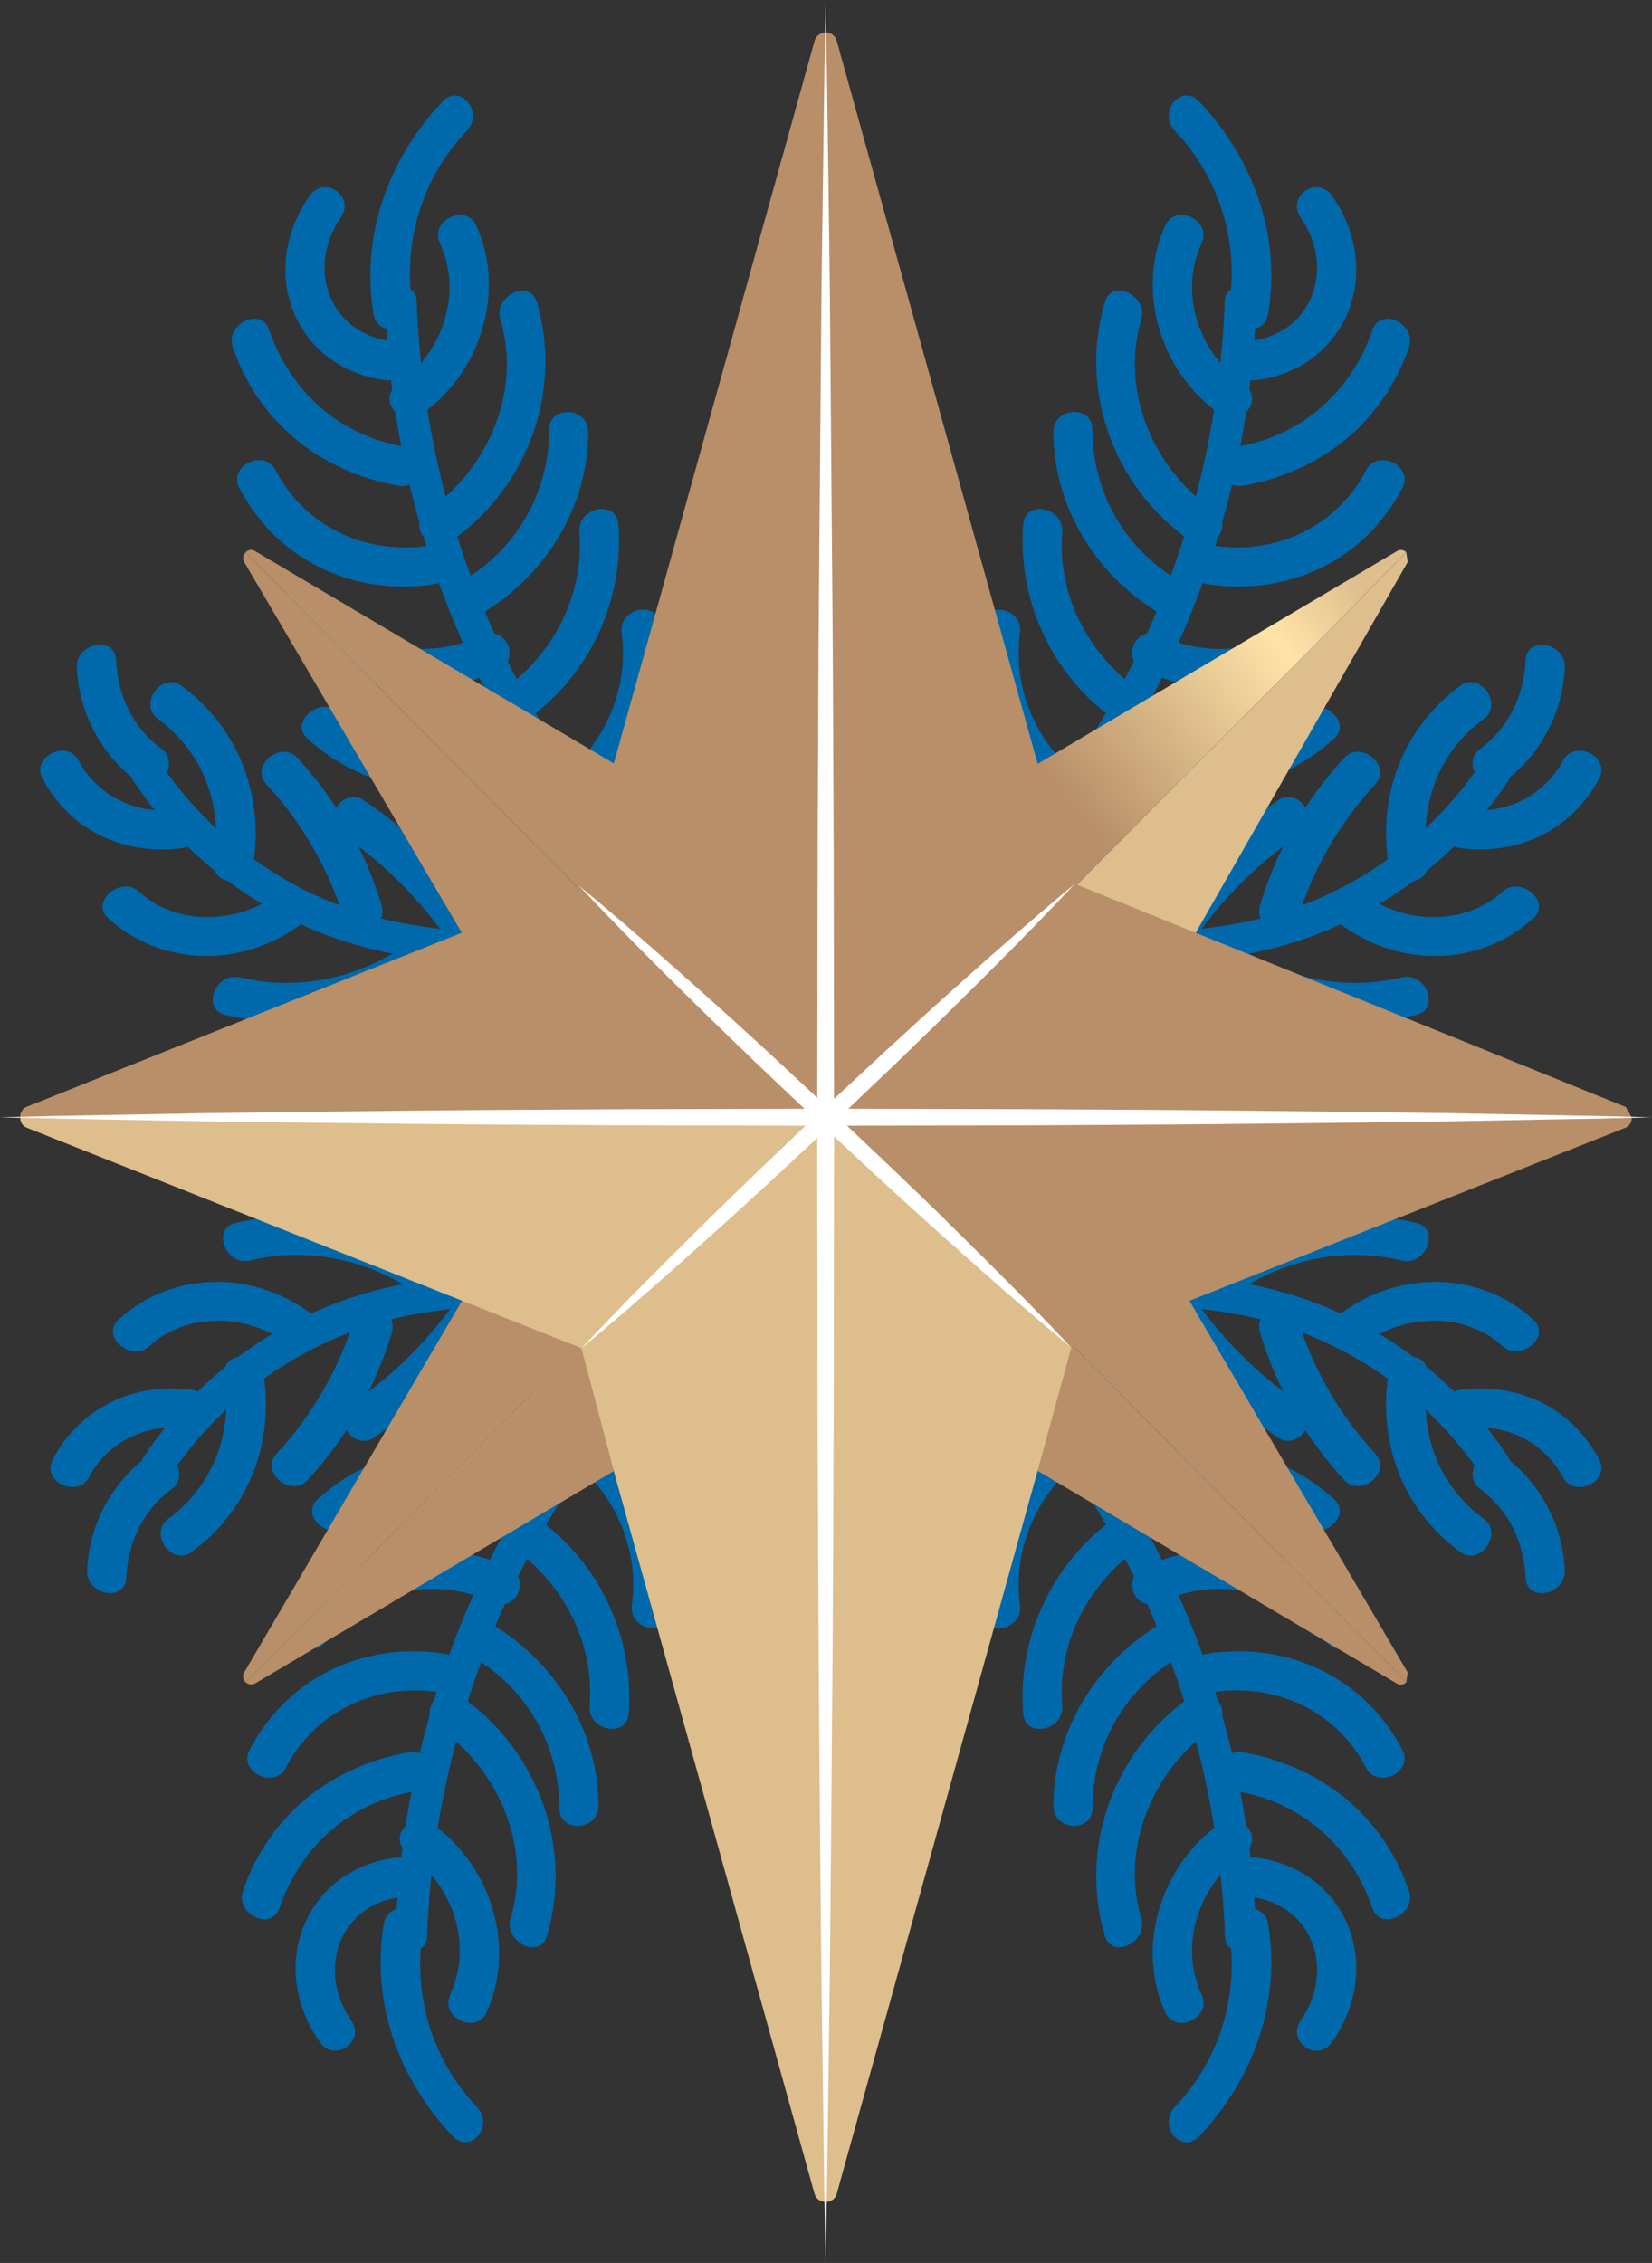 <svg width="46" height="63" viewBox="0 0 46 63" fill="none" xmlns="http://www.w3.org/2000/svg">
<rect x="0" y="0" width="46" height="63" fill="#333333" stroke="none"/>
<g clip-path="url(#clip0)">
<path d="M34.979 8.535C34.757 14.615 32.363 20.403 28.296 24.689C27.858 25.15 27.402 25.583 26.93 25.996C29.338 26.046 31.793 26.131 34.126 25.767C35.574 25.545 36.96 25.02 38.196 24.227C39.431 23.433 40.489 22.388 41.301 21.159C41.605 20.704 42.294 21.293 41.993 21.745C40.379 24.174 37.892 25.877 35.057 26.492C32.126 27.123 28.931 26.89 25.892 26.854C24.337 28.069 22.651 29.107 20.93 30.131C18.568 31.539 16.16 33.023 14.505 35.197C14.158 34.934 13.777 34.719 13.374 34.557C13.496 34.268 13.622 33.981 13.753 33.697C14.232 33.464 14.685 33.179 15.103 32.848C15.017 33.039 14.927 33.23 14.842 33.421C16.667 31.545 18.957 30.209 21.191 28.866C22.277 28.213 23.511 27.607 24.434 26.742C25.182 26.04 26.125 25.563 26.871 24.844C31.286 20.592 33.876 14.666 34.105 8.363C34.132 7.797 35.002 7.978 34.979 8.535Z" fill="#0069AC"/>
<path d="M33.394 2.831C34.941 4.469 35.668 6.613 35.309 8.75C35.194 9.438 34.106 9.218 34.221 8.53C34.365 7.654 34.304 6.756 34.043 5.909C33.782 5.061 33.327 4.286 32.716 3.648C32.221 3.125 32.894 2.299 33.394 2.831Z" fill="#0069AC"/>
<path d="M37.101 5.463C38.586 7.626 37.455 10.267 34.977 10.585C34.282 10.674 34.154 9.578 34.845 9.49C36.521 9.275 37.203 7.489 36.219 6.056C35.809 5.458 36.684 4.861 37.101 5.463Z" fill="#0069AC"/>
<path d="M33.462 6.765C32.83 8.134 33.342 9.787 34.635 10.706C35.228 11.127 34.547 11.941 33.958 11.523C32.27 10.322 31.634 8.043 32.45 6.275C32.741 5.651 33.754 6.139 33.462 6.765Z" fill="#0069AC"/>
<path d="M34.475 12.431C36.283 12.114 37.631 10.887 38.219 9.181C38.445 8.526 39.456 9.02 39.232 9.669C38.511 11.759 36.787 13.142 34.606 13.524C33.92 13.642 33.795 12.545 34.475 12.431Z" fill="#0069AC"/>
<path d="M31.78 8.894C31.194 10.854 32.076 13.012 33.806 14.231C34.402 14.65 33.72 15.464 33.13 15.048C30.955 13.519 30.05 10.8 30.767 8.405C30.965 7.74 31.976 8.237 31.78 8.894Z" fill="#0069AC"/>
<path d="M33.775 15.191C35.555 15.461 37.243 14.634 38.039 13.088C38.354 12.482 39.366 12.967 39.053 13.578C38.026 15.561 35.915 16.611 33.624 16.265C32.921 16.159 33.073 15.085 33.775 15.191Z" fill="#0069AC"/>
<path d="M30.422 11.966C30.419 12.825 30.644 13.668 31.073 14.41C31.502 15.152 32.12 15.764 32.862 16.184C33.489 16.544 33.069 17.527 32.439 17.167C30.557 16.093 29.336 14.148 29.333 12.027C29.332 11.329 30.421 11.262 30.422 11.966Z" fill="#0069AC"/>
<path d="M32.275 17.688C33.975 18.473 35.89 18.001 36.939 16.589C37.347 16.04 38.21 16.774 37.803 17.322C36.476 19.113 33.987 19.656 31.852 18.671C31.194 18.37 31.62 17.389 32.275 17.688Z" fill="#0069AC"/>
<path d="M29.578 14.82C29.447 16.504 30.226 18.099 31.615 19.149C32.196 19.589 31.52 20.404 30.938 19.967C30.113 19.354 29.456 18.54 29.028 17.602C28.6 16.663 28.415 15.631 28.49 14.601C28.547 13.895 29.634 14.12 29.578 14.82Z" fill="#0069AC"/>
<path d="M31.125 20.283C32.831 21.218 34.93 21.083 36.294 19.823C36.789 19.366 37.658 20.093 37.157 20.555C35.452 22.13 32.886 22.467 30.701 21.266C30.067 20.918 30.488 19.934 31.125 20.283Z" fill="#0069AC"/>
<path d="M28.402 17.613C28.201 19.131 28.822 20.633 30.054 21.644C30.617 22.107 29.941 22.923 29.377 22.462C27.84 21.2 27.065 19.282 27.315 17.395C27.406 16.7 28.494 16.923 28.402 17.613Z" fill="#0069AC"/>
<path d="M29.302 22.928C30.768 23.782 32.488 23.67 33.712 22.646C34.234 22.209 34.885 23.134 34.364 23.569C32.884 24.812 30.649 24.943 28.878 23.911C28.251 23.546 28.675 22.563 29.302 22.928Z" fill="#0069AC"/>
<path d="M27.672 21.088C27.314 22.16 27.483 23.377 28.115 24.381C28.499 24.993 27.621 25.591 27.233 24.974C26.38 23.614 26.176 22.047 26.659 20.599C26.878 19.943 27.889 20.437 27.672 21.088Z" fill="#0069AC"/>
<path d="M43.571 18.595C43.542 19.22 43.374 19.831 43.078 20.381C42.783 20.931 42.369 21.407 41.866 21.773C41.318 22.181 40.664 21.258 41.213 20.85C42.01 20.255 42.429 19.389 42.481 18.375C42.52 17.672 43.606 17.898 43.571 18.595Z" fill="#0069AC"/>
<path d="M40.831 22.541C41.951 22.679 43.01 22.141 43.519 21.178C43.839 20.574 44.852 21.059 44.532 21.667C43.786 23.078 42.321 23.819 40.682 23.616C39.975 23.528 40.13 22.454 40.831 22.541Z" fill="#0069AC"/>
<path d="M40.664 19.09C41.216 18.687 41.869 19.609 41.317 20.014C40.072 20.925 39.507 22.395 39.748 23.977C39.856 24.681 38.766 24.741 38.659 24.037C38.357 22.065 39.122 20.218 40.664 19.09Z" fill="#0069AC"/>
<path d="M37.916 24.847C39.084 25.756 40.805 25.776 41.838 24.825C42.333 24.369 43.203 25.096 42.702 25.558C41.23 26.912 38.938 26.986 37.24 25.664C36.667 25.216 37.348 24.4 37.916 24.847Z" fill="#0069AC"/>
<path d="M37.436 21.096C37.897 20.597 38.763 21.325 38.299 21.828C37.281 22.927 36.528 24.248 36.1 25.689C35.898 26.351 34.888 25.856 35.087 25.2C35.547 23.668 36.351 22.264 37.436 21.096Z" fill="#0069AC"/>
<path d="M34.119 26.105C35.561 27.211 37.35 27.618 39.036 27.209C39.706 27.048 40.117 28.09 39.44 28.254C37.367 28.757 35.219 28.285 33.442 26.922C32.864 26.482 33.542 25.663 34.119 26.105Z" fill="#0069AC"/>
<path d="M35.581 22.281C36.15 21.898 36.802 22.82 36.234 23.204C34.883 24.117 33.741 25.312 32.888 26.709C32.528 27.29 31.668 26.552 32.023 25.977C32.934 24.503 34.147 23.243 35.581 22.281V22.281Z" fill="#0069AC"/>
<path d="M30.936 26.456C31.748 27.926 33.254 28.763 34.876 28.598C35.574 28.527 35.703 29.623 35.007 29.694C33.043 29.894 31.046 28.846 30.053 27.05C29.707 26.422 30.585 25.82 30.936 26.456Z" fill="#0069AC"/>
<path d="M32.989 23.162C33.645 22.944 34.05 23.988 33.393 24.207C32.02 24.652 30.794 25.466 29.845 26.561C29.397 27.075 28.532 26.345 28.981 25.829C30.053 24.591 31.439 23.67 32.989 23.162V23.162Z" fill="#0069AC"/>
<path d="M27.624 26.279C28.03 28.095 29.588 29.406 31.396 29.62C32.103 29.703 31.947 30.778 31.247 30.695C28.918 30.419 27.043 28.615 26.534 26.339C26.378 25.642 27.469 25.588 27.624 26.279Z" fill="#0069AC"/>
<path d="M26.289 22.057C25.699 23.337 25.592 24.79 25.986 26.144C26.182 26.828 25.164 27.172 24.966 26.481C24.485 24.796 24.575 23.101 25.276 21.569C25.562 20.943 26.576 21.432 26.289 22.057Z" fill="#0069AC"/>
<path d="M24.393 27.905C25.271 29.291 26.72 30.097 28.314 30.036C29.017 30.009 29.149 31.104 28.445 31.132C27.467 31.164 26.497 30.938 25.632 30.476C24.767 30.014 24.037 29.332 23.513 28.498C23.124 27.887 24.003 27.288 24.393 27.905Z" fill="#0069AC"/>
<path d="M23.418 24.036C23.931 23.587 24.581 24.514 24.071 24.959C23.019 25.879 22.476 27.217 22.544 28.657C22.576 29.36 21.486 29.422 21.454 28.718C21.368 26.847 22.059 25.224 23.418 24.036Z" fill="#0069AC"/>
<path d="M21.003 29.912C21.95 31.179 23.547 31.723 24.983 31.277C25.646 31.072 26.051 32.116 25.387 32.322C23.492 32.913 21.374 32.18 20.123 30.506C19.684 29.923 20.566 29.329 21.003 29.912Z" fill="#0069AC"/>
<path d="M21.322 27.99L19.024 31.101C18.617 31.651 17.755 30.918 18.159 30.369L20.459 27.257C20.866 26.707 21.728 27.438 21.322 27.99Z" fill="#0069AC"/>
<path d="M17.816 31.629C18.525 32.374 19.617 32.64 20.48 32.149C21.071 31.812 21.731 32.732 21.133 33.072C19.887 33.782 18.209 33.571 17.14 32.446C16.643 31.924 17.314 31.101 17.816 31.629Z" fill="#0069AC"/>
<path d="M18.194 29.889L16.634 32.982C16.325 33.593 15.307 33.106 15.621 32.492L17.18 29.403C17.489 28.788 18.503 29.276 18.194 29.889Z" fill="#0069AC"/>
<path d="M15.163 33.34C16.252 34.039 17.488 34.16 18.61 33.663C19.239 33.384 19.64 34.428 19.014 34.708C17.675 35.301 16.043 35.159 14.74 34.325C14.132 33.937 14.553 32.948 15.163 33.34Z" fill="#0069AC"/>
<path d="M34.979 53.767C34.757 47.687 32.363 41.9 28.296 37.614C27.858 37.152 27.402 36.719 26.93 36.306C29.338 36.256 31.793 36.171 34.126 36.535C35.574 36.757 36.96 37.282 38.196 38.076C39.431 38.869 40.489 39.915 41.301 41.145C41.605 41.599 42.294 41.01 41.993 40.559C40.379 38.128 37.892 36.426 35.057 35.81C32.126 35.179 28.931 35.412 25.892 35.449C24.337 34.234 22.651 33.196 20.93 32.171C18.568 30.763 16.16 29.28 14.505 27.105C14.158 27.369 13.777 27.584 13.374 27.745C13.496 28.034 13.622 28.321 13.753 28.606C14.232 28.839 14.685 29.124 15.103 29.454C15.017 29.263 14.927 29.072 14.842 28.881C16.667 30.757 18.957 32.094 21.191 33.437C22.281 34.093 23.518 34.702 24.441 35.562C25.188 36.264 26.132 36.741 26.878 37.459C31.293 41.711 33.882 47.639 34.112 53.94C34.132 54.505 35.002 54.325 34.979 53.767Z" fill="#0069AC"/>
<path d="M33.394 59.471C34.941 57.834 35.668 55.691 35.309 53.552C35.194 52.865 34.106 53.084 34.221 53.772C34.365 54.648 34.304 55.546 34.043 56.394C33.782 57.241 33.327 58.016 32.716 58.655C32.221 59.178 32.894 60.002 33.394 59.471Z" fill="#0069AC"/>
<path d="M37.101 56.84C38.586 54.679 37.455 52.035 34.979 51.716C34.284 51.627 34.156 52.724 34.847 52.813C36.523 53.027 37.205 54.812 36.221 56.245C35.809 56.844 36.684 57.441 37.101 56.84Z" fill="#0069AC"/>
<path d="M33.462 55.54C32.83 54.169 33.342 52.516 34.635 51.598C35.228 51.176 34.547 50.363 33.958 50.78C32.27 51.981 31.634 54.26 32.45 56.028C32.741 56.651 33.754 56.163 33.462 55.54Z" fill="#0069AC"/>
<path d="M34.475 49.876C36.283 50.194 37.631 51.42 38.219 53.126C38.445 53.781 39.456 53.287 39.232 52.638C38.511 50.548 36.787 49.165 34.606 48.783C33.92 48.657 33.795 49.758 34.475 49.876Z" fill="#0069AC"/>
<path d="M31.78 53.409C31.194 51.45 32.076 49.291 33.806 48.072C34.402 47.654 33.72 46.84 33.13 47.255C30.955 48.785 30.05 51.503 30.767 53.898C30.965 54.562 31.976 54.066 31.78 53.409Z" fill="#0069AC"/>
<path d="M33.775 47.111C35.555 46.841 37.243 47.668 38.039 49.214C38.354 49.822 39.366 49.335 39.053 48.724C38.026 46.741 35.915 45.691 33.624 46.038C32.921 46.143 33.073 47.217 33.775 47.111Z" fill="#0069AC"/>
<path d="M30.422 50.336C30.419 49.477 30.644 48.634 31.073 47.892C31.502 47.151 32.12 46.538 32.862 46.118C33.489 45.759 33.069 44.78 32.439 45.135C30.557 46.211 29.336 48.155 29.333 50.277C29.332 50.974 30.421 51.04 30.422 50.336Z" fill="#0069AC"/>
<path d="M32.275 44.611C33.975 43.827 35.89 44.299 36.939 45.711C37.347 46.259 38.21 45.525 37.803 44.977C36.476 43.186 33.987 42.643 31.852 43.629C31.194 43.933 31.62 44.914 32.275 44.611Z" fill="#0069AC"/>
<path d="M29.578 47.487C29.447 45.804 30.226 44.208 31.615 43.157C32.196 42.718 31.52 41.903 30.938 42.34C30.113 42.953 29.456 43.767 29.028 44.705C28.6 45.644 28.415 46.676 28.49 47.706C28.547 48.407 29.634 48.18 29.578 47.487Z" fill="#0069AC"/>
<path d="M31.125 42.019C32.831 41.084 34.93 41.219 36.294 42.479C36.789 42.936 37.658 42.209 37.157 41.747C35.452 40.172 32.886 39.835 30.701 41.036C30.067 41.384 30.488 42.369 31.125 42.019Z" fill="#0069AC"/>
<path d="M28.402 44.689C28.201 43.171 28.822 41.669 30.054 40.658C30.617 40.196 29.941 39.379 29.377 39.842C27.84 41.103 27.065 43.021 27.315 44.908C27.406 45.599 28.494 45.382 28.402 44.689Z" fill="#0069AC"/>
<path d="M29.302 39.374C30.768 38.52 32.488 38.633 33.712 39.656C34.234 40.093 34.885 39.168 34.364 38.733C32.884 37.49 30.649 37.359 28.878 38.392C28.251 38.756 28.675 39.74 29.302 39.374Z" fill="#0069AC"/>
<path d="M27.672 41.214C27.314 40.142 27.483 38.925 28.115 37.921C28.499 37.31 27.621 36.711 27.233 37.329C26.38 38.688 26.176 40.256 26.659 41.704C26.878 42.359 27.889 41.865 27.672 41.214Z" fill="#0069AC"/>
<path d="M43.571 43.707C43.542 43.082 43.374 42.472 43.078 41.921C42.783 41.371 42.369 40.895 41.866 40.529C41.318 40.121 40.664 41.044 41.213 41.452C42.01 42.047 42.429 42.913 42.481 43.928C42.52 44.63 43.606 44.404 43.571 43.707Z" fill="#0069AC"/>
<path d="M40.831 39.761C41.951 39.623 43.01 40.162 43.519 41.124C43.839 41.728 44.852 41.243 44.532 40.635C43.786 39.224 42.321 38.483 40.682 38.687C39.975 38.774 40.13 39.848 40.831 39.761Z" fill="#0069AC"/>
<path d="M40.664 43.209C41.216 43.614 41.869 42.69 41.317 42.286C40.072 41.374 39.507 39.905 39.748 38.323C39.856 37.618 38.766 37.558 38.659 38.264C38.357 40.237 39.122 42.084 40.664 43.209Z" fill="#0069AC"/>
<path d="M37.916 37.456C39.084 36.546 40.805 36.526 41.838 37.477C42.333 37.934 43.203 37.206 42.702 36.745C41.23 35.39 38.938 35.316 37.24 36.639C36.667 37.092 37.348 37.902 37.916 37.456Z" fill="#0069AC"/>
<path d="M37.436 41.207C37.897 41.707 38.763 40.977 38.299 40.474C37.281 39.376 36.528 38.055 36.1 36.614C35.898 35.952 34.888 36.447 35.087 37.103C35.547 38.635 36.351 40.039 37.436 41.207V41.207Z" fill="#0069AC"/>
<path d="M34.119 36.197C35.561 35.091 37.35 34.684 39.036 35.093C39.706 35.255 40.117 34.212 39.44 34.048C37.367 33.545 35.219 34.017 33.442 35.381C32.864 35.824 33.542 36.64 34.119 36.197Z" fill="#0069AC"/>
<path d="M35.581 40.021C36.15 40.404 36.802 39.482 36.234 39.098C34.883 38.185 33.741 36.99 32.888 35.593C32.528 35.012 31.668 35.75 32.023 36.325C32.934 37.8 34.147 39.06 35.581 40.021V40.021Z" fill="#0069AC"/>
<path d="M30.936 35.849C31.747 34.379 33.254 33.542 34.876 33.707C35.574 33.778 35.703 32.682 35.007 32.612C33.043 32.408 31.045 33.459 30.051 35.254C29.707 35.88 30.585 36.482 30.936 35.849Z" fill="#0069AC"/>
<path d="M32.989 39.14C33.645 39.359 34.05 38.314 33.393 38.095C32.02 37.651 30.793 36.837 29.845 35.741C29.397 35.227 28.532 35.957 28.981 36.473C30.053 37.711 31.438 38.633 32.989 39.14V39.14Z" fill="#0069AC"/>
<path d="M27.624 36.023C28.03 34.207 29.588 32.898 31.396 32.682C32.103 32.599 31.947 31.525 31.247 31.608C28.918 31.883 27.043 33.687 26.534 35.963C26.378 36.661 27.469 36.715 27.624 36.023Z" fill="#0069AC"/>
<path d="M26.289 40.246C25.699 38.966 25.592 37.513 25.986 36.159C26.182 35.475 25.164 35.131 24.966 35.822C24.485 37.508 24.575 39.202 25.276 40.734C25.562 41.36 26.576 40.871 26.289 40.246Z" fill="#0069AC"/>
<path d="M24.393 34.398C25.271 33.011 26.72 32.205 28.314 32.267C29.017 32.293 29.149 31.198 28.445 31.171C27.467 31.139 26.497 31.365 25.632 31.827C24.767 32.288 24.037 32.97 23.513 33.805C23.124 34.415 24.003 35.014 24.393 34.398Z" fill="#0069AC"/>
<path d="M23.418 38.266C23.931 38.715 24.581 37.788 24.071 37.343C23.019 36.424 22.476 35.085 22.544 33.645C22.576 32.942 21.486 32.88 21.454 33.585C21.368 35.456 22.059 37.078 23.418 38.266Z" fill="#0069AC"/>
<path d="M21.003 32.39C21.95 31.123 23.547 30.579 24.983 31.026C25.646 31.23 26.051 30.187 25.387 29.981C23.492 29.39 21.374 30.124 20.123 31.797C19.684 32.379 20.566 32.974 21.003 32.39Z" fill="#0069AC"/>
<path d="M21.322 34.313L19.024 31.201C18.617 30.651 17.755 31.385 18.159 31.934L20.459 35.045C20.866 35.595 21.728 34.861 21.322 34.313Z" fill="#0069AC"/>
<path d="M17.816 30.673C18.525 29.929 19.617 29.662 20.48 30.153C21.071 30.491 21.731 29.57 21.133 29.23C19.887 28.521 18.209 28.731 17.14 29.856C16.643 30.378 17.314 31.201 17.816 30.673Z" fill="#0069AC"/>
<path d="M18.194 32.414L16.634 29.323C16.325 28.713 15.307 29.199 15.621 29.813L17.18 32.902C17.489 33.514 18.503 33.028 18.194 32.414Z" fill="#0069AC"/>
<path d="M15.163 28.967C16.252 28.268 17.488 28.147 18.61 28.645C19.239 28.923 19.64 27.88 19.014 27.6C17.675 27.006 16.043 27.148 14.74 27.983C14.132 28.368 14.553 29.354 15.163 28.967Z" fill="#0069AC"/>
<path d="M11.017 53.767C11.238 47.687 13.631 41.9 17.699 37.614C18.137 37.152 18.593 36.719 19.064 36.306C16.657 36.256 14.201 36.171 11.869 36.535C10.42 36.757 9.034 37.282 7.799 38.076C6.563 38.869 5.505 39.915 4.694 41.145C4.389 41.599 3.7 41.01 4.003 40.559C5.616 38.128 8.103 36.425 10.938 35.81C13.869 35.179 17.063 35.412 20.103 35.449C21.658 34.234 23.344 33.196 25.064 32.171C27.428 30.763 29.835 29.28 31.49 27.105C31.837 27.37 32.217 27.587 32.621 27.749C32.5 28.036 32.372 28.323 32.242 28.61C31.764 28.843 31.311 29.128 30.893 29.458C30.979 29.267 31.069 29.076 31.154 28.885C29.329 30.761 27.038 32.097 24.805 33.44C23.718 34.093 22.483 34.699 21.561 35.565C20.814 36.267 19.87 36.744 19.123 37.462C14.709 41.714 12.12 47.641 11.89 53.943C11.866 54.505 10.996 54.325 11.017 53.767Z" fill="#0069AC"/>
<path d="M12.605 59.471C11.056 57.834 10.33 55.691 10.689 53.552C10.804 52.865 11.891 53.084 11.776 53.772C11.632 54.648 11.693 55.545 11.954 56.393C12.215 57.241 12.669 58.015 13.279 58.655C13.776 59.178 13.105 60.002 12.605 59.471Z" fill="#0069AC"/>
<path d="M8.896 56.84C7.411 54.679 8.542 52.035 11.021 51.716C11.715 51.627 11.843 52.724 11.153 52.813C9.477 53.027 8.795 54.812 9.778 56.245C10.189 56.844 9.309 57.441 8.896 56.84Z" fill="#0069AC"/>
<path d="M12.532 55.54C13.164 54.169 12.652 52.516 11.36 51.598C10.766 51.176 11.448 50.363 12.037 50.78C13.726 51.981 14.361 54.26 13.545 56.028C13.257 56.651 12.244 56.163 12.532 55.54Z" fill="#0069AC"/>
<path d="M11.524 49.876C9.714 50.194 8.366 51.42 7.779 53.126C7.552 53.781 6.541 53.287 6.766 52.638C7.486 50.548 9.211 49.165 11.391 48.783C12.077 48.657 12.203 49.758 11.524 49.876Z" fill="#0069AC"/>
<path d="M14.218 53.409C14.804 51.45 13.922 49.291 12.19 48.072C11.596 47.654 12.278 46.84 12.868 47.255C15.042 48.785 15.947 51.503 15.23 53.898C15.032 54.562 14.022 54.066 14.218 53.409Z" fill="#0069AC"/>
<path d="M12.223 47.111C10.442 46.841 8.754 47.668 7.959 49.214C7.645 49.822 6.632 49.335 6.947 48.724C7.973 46.741 10.083 45.691 12.374 46.038C13.076 46.143 12.924 47.217 12.223 47.111Z" fill="#0069AC"/>
<path d="M15.575 50.336C15.578 49.477 15.353 48.634 14.924 47.892C14.495 47.15 13.878 46.538 13.135 46.118C12.508 45.759 12.928 44.78 13.559 45.135C15.44 46.211 16.662 48.155 16.665 50.277C16.666 50.974 15.576 51.04 15.575 50.336Z" fill="#0069AC"/>
<path d="M13.722 44.611C12.023 43.827 10.107 44.299 9.058 45.711C8.65 46.259 7.788 45.525 8.195 44.977C9.521 43.186 12.011 42.643 14.145 43.629C14.803 43.933 14.378 44.914 13.722 44.611Z" fill="#0069AC"/>
<path d="M16.418 47.487C16.549 45.804 15.77 44.208 14.382 43.157C13.801 42.718 14.476 41.903 15.058 42.34C15.883 42.953 16.54 43.767 16.968 44.705C17.396 45.644 17.581 46.676 17.506 47.706C17.449 48.407 16.364 48.18 16.418 47.487Z" fill="#0069AC"/>
<path d="M14.873 42.019C13.168 41.084 11.068 41.219 9.703 42.479C9.209 42.936 8.339 42.209 8.84 41.747C10.546 40.172 13.112 39.835 15.297 41.036C15.933 41.384 15.509 42.369 14.873 42.019Z" fill="#0069AC"/>
<path d="M17.596 44.689C17.797 43.171 17.176 41.669 15.944 40.658C15.375 40.196 16.058 39.379 16.62 39.842C18.157 41.103 18.933 43.021 18.683 44.908C18.591 45.599 17.504 45.382 17.596 44.689Z" fill="#0069AC"/>
<path d="M16.696 39.374C15.23 38.52 13.509 38.633 12.286 39.656C11.763 40.093 11.112 39.168 11.633 38.733C13.114 37.49 15.349 37.359 17.12 38.392C17.743 38.756 17.323 39.74 16.696 39.374Z" fill="#0069AC"/>
<path d="M18.326 41.214C18.684 40.142 18.516 38.925 17.883 37.921C17.498 37.31 18.376 36.711 18.766 37.329C19.619 38.688 19.822 40.256 19.339 41.704C19.119 42.359 18.112 41.865 18.326 41.214Z" fill="#0069AC"/>
<path d="M2.426 43.707C2.455 43.082 2.623 42.472 2.918 41.921C3.214 41.371 3.628 40.895 4.131 40.529C4.679 40.121 5.332 41.044 4.784 41.452C3.986 42.047 3.567 42.913 3.516 43.928C3.478 44.63 2.391 44.404 2.426 43.707Z" fill="#0069AC"/>
<path d="M5.167 39.761C4.047 39.623 2.988 40.162 2.478 41.124C2.159 41.728 1.145 41.243 1.466 40.635C2.211 39.224 3.677 38.483 5.316 38.687C6.022 38.774 5.867 39.848 5.167 39.761Z" fill="#0069AC"/>
<path d="M5.334 43.209C4.783 43.614 4.13 42.69 4.681 42.286C5.926 41.374 6.492 39.905 6.25 38.323C6.143 37.618 7.233 37.558 7.34 38.264C7.64 40.237 6.875 42.084 5.334 43.209Z" fill="#0069AC"/>
<path d="M8.078 37.456C6.912 36.546 5.19 36.526 4.157 37.477C3.662 37.934 2.792 37.206 3.293 36.745C4.765 35.39 7.058 35.316 8.756 36.639C9.33 37.092 8.652 37.902 8.078 37.456Z" fill="#0069AC"/>
<path d="M8.562 41.207C8.1 41.707 7.236 40.977 7.698 40.474C8.717 39.376 9.47 38.055 9.899 36.614C10.099 35.952 11.111 36.447 10.911 37.103C10.45 38.635 9.647 40.038 8.562 41.207V41.207Z" fill="#0069AC"/>
<path d="M11.879 36.197C10.437 35.091 8.648 34.684 6.962 35.093C6.291 35.255 5.881 34.212 6.557 34.048C8.63 33.545 10.779 34.017 12.555 35.381C13.134 35.824 12.455 36.64 11.879 36.197Z" fill="#0069AC"/>
<path d="M10.416 40.021C9.847 40.404 9.195 39.482 9.764 39.098C11.115 38.185 12.256 36.989 13.111 35.593C13.47 35.012 14.329 35.75 13.974 36.325C13.063 37.8 11.85 39.06 10.416 40.021V40.021Z" fill="#0069AC"/>
<path d="M15.062 35.849C14.249 34.379 12.744 33.542 11.122 33.707C10.424 33.778 10.294 32.682 10.99 32.612C12.954 32.411 14.952 33.459 15.945 35.257C16.291 35.88 15.413 36.482 15.062 35.849Z" fill="#0069AC"/>
<path d="M13.014 39.14C12.358 39.359 11.952 38.314 12.609 38.095C13.982 37.651 15.209 36.837 16.158 35.741C16.605 35.227 17.471 35.957 17.021 36.473C15.949 37.711 14.564 38.633 13.014 39.14Z" fill="#0069AC"/>
<path d="M18.373 36.023C17.968 34.207 16.409 32.898 14.601 32.682C13.895 32.599 14.05 31.525 14.75 31.608C17.08 31.883 18.954 33.687 19.463 35.963C19.619 36.661 18.529 36.715 18.373 36.023Z" fill="#0069AC"/>
<path d="M19.709 40.246C20.297 38.965 20.403 37.512 20.007 36.158C19.812 35.474 20.831 35.13 21.028 35.821C21.508 37.507 21.419 39.201 20.718 40.733C20.435 41.36 19.422 40.871 19.709 40.246Z" fill="#0069AC"/>
<path d="M21.605 34.398C20.727 33.011 19.277 32.205 17.684 32.267C16.98 32.293 16.848 31.198 17.552 31.171C18.531 31.138 19.501 31.364 20.366 31.826C21.232 32.288 21.963 32.97 22.487 33.805C22.873 34.415 21.997 35.014 21.605 34.398Z" fill="#0069AC"/>
<path d="M22.578 38.266C22.066 38.715 21.416 37.788 21.926 37.343C22.978 36.424 23.52 35.085 23.453 33.645C23.42 32.942 24.51 32.88 24.542 33.585C24.629 35.456 23.939 37.078 22.578 38.266Z" fill="#0069AC"/>
<path d="M24.995 32.39C24.048 31.123 22.45 30.579 21.015 31.026C20.352 31.23 19.948 30.187 20.612 29.981C22.507 29.39 24.624 30.124 25.875 31.797C26.313 32.379 25.432 32.974 24.995 32.39Z" fill="#0069AC"/>
<path d="M24.675 34.313L26.975 31.201C27.381 30.651 28.244 31.385 27.838 31.934L25.538 35.045C25.132 35.595 24.271 34.861 24.675 34.313Z" fill="#0069AC"/>
<path d="M28.181 30.673C27.472 29.929 26.381 29.662 25.518 30.153C24.926 30.491 24.267 29.57 24.865 29.23C26.11 28.521 27.788 28.731 28.858 29.856C29.355 30.378 28.683 31.201 28.181 30.673Z" fill="#0069AC"/>
<path d="M27.804 32.414L29.363 29.323C29.672 28.713 30.69 29.199 30.377 29.813L28.82 32.902C28.508 33.514 27.493 33.028 27.804 32.414Z" fill="#0069AC"/>
<path d="M30.835 28.967C29.745 28.268 28.509 28.147 27.387 28.645C26.759 28.923 26.358 27.88 26.983 27.6C28.323 27.006 29.955 27.148 31.259 27.983C31.862 28.368 31.445 29.354 30.835 28.967Z" fill="#0069AC"/>
<path d="M39.16 15.378L29.729 24.891L28.725 21.366L38.897 15.344C38.938 15.318 38.986 15.307 39.035 15.313C39.083 15.32 39.127 15.342 39.16 15.378V15.378Z" fill="url(#paint0_linear)"/>
<path d="M10.731 8.535C10.952 14.615 13.346 20.403 17.414 24.689C17.851 25.15 18.308 25.583 18.78 25.996C16.371 26.046 13.916 26.131 11.584 25.767C10.136 25.545 8.749 25.021 7.514 24.227C6.278 23.434 5.22 22.389 4.408 21.159C4.104 20.704 3.415 21.293 3.717 21.745C5.331 24.174 7.818 25.877 10.653 26.492C13.584 27.123 16.778 26.89 19.818 26.854C21.373 28.069 23.058 29.107 24.779 30.131C27.142 31.539 29.549 33.023 31.205 35.197C31.552 34.932 31.933 34.716 32.337 34.553C32.214 34.264 32.088 33.978 31.958 33.693C31.479 33.459 31.027 33.175 30.609 32.844C30.695 33.035 30.785 33.226 30.869 33.417C29.045 31.541 26.754 30.205 24.52 28.862C23.433 28.209 22.199 27.603 21.277 26.738C20.529 26.036 19.585 25.559 18.84 24.841C14.416 20.588 11.831 14.662 11.601 8.359C11.58 7.797 10.711 7.978 10.731 8.535Z" fill="#0069AC"/>
<path d="M12.319 2.831C10.771 4.469 10.045 6.613 10.403 8.75C10.519 9.438 11.607 9.218 11.491 8.53C11.347 7.654 11.408 6.757 11.669 5.909C11.93 5.061 12.384 4.287 12.995 3.648C13.491 3.125 12.82 2.299 12.319 2.831Z" fill="#0069AC"/>
<path d="M8.611 5.463C7.127 7.626 8.258 10.267 10.736 10.585C11.431 10.674 11.559 9.578 10.868 9.49C9.192 9.277 8.509 7.489 9.489 6.056C9.904 5.458 9.024 4.861 8.611 5.463Z" fill="#0069AC"/>
<path d="M12.247 6.765C12.879 8.134 12.367 9.787 11.074 10.706C10.482 11.127 11.163 11.941 11.752 11.523C13.441 10.322 14.075 8.043 13.259 6.275C12.972 5.651 11.959 6.139 12.247 6.765Z" fill="#0069AC"/>
<path d="M11.238 12.431C9.428 12.114 8.081 10.887 7.494 9.181C7.268 8.526 6.256 9.02 6.481 9.669C7.201 11.759 8.926 13.142 11.107 13.524C11.793 13.642 11.918 12.545 11.238 12.431Z" fill="#0069AC"/>
<path d="M13.933 8.894C14.519 10.854 13.636 13.012 11.905 14.231C11.311 14.65 11.992 15.464 12.583 15.048C14.757 13.519 15.661 10.8 14.946 8.405C14.748 7.74 13.737 8.237 13.933 8.894Z" fill="#0069AC"/>
<path d="M11.938 15.191C10.157 15.461 8.468 14.634 7.673 13.088C7.36 12.482 6.347 12.967 6.661 13.578C7.688 15.561 9.798 16.611 12.09 16.265C12.791 16.159 12.639 15.085 11.938 15.191Z" fill="#0069AC"/>
<path d="M15.29 11.966C15.293 12.825 15.068 13.669 14.639 14.41C14.21 15.152 13.592 15.764 12.85 16.184C12.223 16.544 12.643 17.527 13.274 17.167C15.155 16.093 16.377 14.148 16.38 12.027C16.381 11.329 15.291 11.262 15.29 11.966Z" fill="#0069AC"/>
<path d="M13.437 17.688C11.738 18.473 9.823 18.001 8.774 16.589C8.365 16.04 7.503 16.774 7.909 17.322C9.236 19.113 11.726 19.656 13.86 18.671C14.518 18.37 14.093 17.389 13.437 17.688Z" fill="#0069AC"/>
<path d="M16.133 14.82C16.263 16.504 15.484 18.099 14.096 19.149C13.515 19.589 14.191 20.404 14.774 19.967C15.598 19.354 16.255 18.54 16.683 17.602C17.11 16.663 17.295 15.631 17.22 14.601C17.164 13.895 16.078 14.12 16.133 14.82Z" fill="#0069AC"/>
<path d="M14.588 20.283C12.882 21.218 10.782 21.083 9.419 19.823C8.923 19.366 8.053 20.093 8.555 20.555C10.26 22.13 12.826 22.467 15.011 21.266C15.648 20.918 15.225 19.934 14.588 20.283Z" fill="#0069AC"/>
<path d="M17.31 17.613C17.511 19.131 16.891 20.633 15.659 21.644C15.09 22.107 15.773 22.923 16.336 22.462C17.873 21.2 18.648 19.282 18.398 17.395C18.306 16.7 17.219 16.923 17.31 17.613Z" fill="#0069AC"/>
<path d="M16.411 22.928C14.945 23.782 13.224 23.67 12.001 22.646C11.478 22.209 10.827 23.134 11.348 23.569C12.829 24.812 15.064 24.943 16.835 23.911C17.458 23.546 17.038 22.563 16.411 22.928Z" fill="#0069AC"/>
<path d="M18.041 21.088C18.399 22.16 18.23 23.377 17.598 24.381C17.213 24.993 18.092 25.591 18.48 24.974C19.333 23.614 19.537 22.047 19.054 20.599C18.834 19.943 17.828 20.437 18.041 21.088Z" fill="#0069AC"/>
<path d="M2.14 18.595C2.17 19.22 2.338 19.831 2.633 20.381C2.929 20.931 3.343 21.407 3.846 21.773C4.394 22.181 5.047 21.258 4.499 20.85C3.701 20.255 3.282 19.389 3.231 18.375C3.193 17.672 2.105 17.898 2.14 18.595Z" fill="#0069AC"/>
<path d="M4.882 22.541C3.762 22.679 2.703 22.141 2.193 21.178C1.874 20.574 0.859 21.059 1.181 21.667C1.925 23.078 3.391 23.819 5.031 23.616C5.737 23.528 5.583 22.454 4.882 22.541Z" fill="#0069AC"/>
<path d="M5.049 19.09C4.498 18.687 3.844 19.609 4.397 20.014C5.642 20.925 6.207 22.395 5.965 23.977C5.858 24.681 6.948 24.741 7.055 24.037C7.355 22.065 6.589 20.218 5.049 19.09Z" fill="#0069AC"/>
<path d="M7.793 24.847C6.626 25.756 4.905 25.776 3.872 24.825C3.376 24.369 2.506 25.096 3.007 25.558C4.48 26.912 6.772 26.986 8.47 25.664C9.045 25.216 8.367 24.4 7.793 24.847Z" fill="#0069AC"/>
<path d="M8.277 21.096C7.815 20.597 6.95 21.325 7.413 21.828C8.432 22.927 9.185 24.248 9.613 25.689C9.814 26.351 10.825 25.856 10.625 25.2C10.165 23.668 9.362 22.264 8.277 21.096V21.096Z" fill="#0069AC"/>
<path d="M11.594 26.105C10.151 27.211 8.363 27.618 6.677 27.209C6.006 27.048 5.595 28.09 6.272 28.254C8.345 28.757 10.493 28.285 12.27 26.922C12.849 26.482 12.17 25.663 11.594 26.105Z" fill="#0069AC"/>
<path d="M10.132 22.281C9.563 21.898 8.91 22.82 9.479 23.204C10.83 24.117 11.972 25.313 12.825 26.709C13.185 27.29 14.045 26.552 13.689 25.977C12.778 24.503 11.565 23.243 10.132 22.281Z" fill="#0069AC"/>
<path d="M14.776 26.456C13.964 27.926 12.459 28.763 10.837 28.598C10.139 28.527 10.009 29.623 10.705 29.694C12.669 29.894 14.666 28.846 15.659 27.05C16.005 26.422 15.128 25.82 14.776 26.456Z" fill="#0069AC"/>
<path d="M12.729 23.162C12.073 22.944 11.666 23.988 12.324 24.207C13.697 24.652 14.924 25.466 15.873 26.561C16.32 27.075 17.185 26.345 16.736 25.829C15.663 24.591 14.279 23.67 12.729 23.162V23.162Z" fill="#0069AC"/>
<path d="M18.089 26.279C17.683 28.095 16.124 29.406 14.317 29.62C13.61 29.703 13.764 30.778 14.466 30.695C16.795 30.419 18.669 28.615 19.178 26.339C19.334 25.642 18.244 25.588 18.089 26.279Z" fill="#0069AC"/>
<path d="M19.424 22.057C20.012 23.338 20.119 24.791 19.723 26.144C19.528 26.828 20.546 27.172 20.743 26.481C21.225 24.796 21.135 23.101 20.434 21.569C20.15 20.943 19.137 21.432 19.424 22.057Z" fill="#0069AC"/>
<path d="M21.32 27.905C20.442 29.291 18.993 30.097 17.398 30.036C16.696 30.009 16.563 31.104 17.267 31.132C18.245 31.165 19.216 30.939 20.081 30.477C20.947 30.015 21.678 29.332 22.202 28.498C22.588 27.887 21.713 27.288 21.32 27.905Z" fill="#0069AC"/>
<path d="M22.294 24.036C21.781 23.587 21.131 24.514 21.641 24.959C22.692 25.879 23.234 27.217 23.168 28.657C23.135 29.36 24.225 29.422 24.258 28.718C24.344 26.847 23.653 25.224 22.294 24.036Z" fill="#0069AC"/>
<path d="M24.71 29.912C23.762 31.179 22.166 31.723 20.73 31.277C20.067 31.072 19.663 32.116 20.326 32.322C22.222 32.913 24.338 32.18 25.59 30.506C26.028 29.923 25.147 29.329 24.71 29.912Z" fill="#0069AC"/>
<path d="M24.39 27.99L26.689 31.101C27.096 31.651 27.958 30.918 27.552 30.369L25.254 27.257C24.846 26.707 23.987 27.438 24.39 27.99Z" fill="#0069AC"/>
<path d="M27.896 31.629C27.188 32.374 26.095 32.64 25.233 32.149C24.641 31.812 23.982 32.732 24.58 33.072C25.825 33.782 27.502 33.571 28.573 32.446C29.07 31.924 28.398 31.101 27.896 31.629Z" fill="#0069AC"/>
<path d="M27.519 29.889L29.078 32.982C29.387 33.593 30.405 33.106 30.091 32.492L28.535 29.4C28.223 28.788 27.209 29.276 27.519 29.889Z" fill="#0069AC"/>
<path d="M30.55 33.34C29.461 34.039 28.224 34.16 27.103 33.663C26.474 33.384 26.073 34.428 26.698 34.708C28.038 35.301 29.67 35.159 30.974 34.325C31.577 33.937 31.16 32.948 30.55 33.34Z" fill="#0069AC"/>
<path d="M39.16 46.831L29.638 37.23L29.645 37.203L33.008 36.025L39.197 46.56L39.16 46.831Z" fill="url(#paint1_linear)"/>
<path d="M39.16 46.831C39.127 46.867 39.082 46.891 39.033 46.898C38.984 46.905 38.934 46.894 38.892 46.868L28.72 40.846L29.638 37.233L39.16 46.831Z" fill="url(#paint2_linear)"/>
<path d="M45.433 31.106C45.439 31.165 45.426 31.224 45.397 31.276C45.368 31.327 45.324 31.368 45.27 31.393L29.831 37.52L22.998 31.109L45.433 31.106Z" fill="url(#paint3_linear)"/>
<path d="M39.197 15.648L33.245 26.056L29.729 24.894L39.16 15.381L39.197 15.648Z" fill="url(#paint4_linear)"/>
<path d="M45.433 31.106H22.998L29.929 24.606L45.27 30.819L45.433 31.106Z" fill="url(#paint5_linear)"/>
<path d="M29.831 37.517L28.842 41.13L23.296 61.084C23.276 61.149 23.235 61.207 23.18 61.246C23.124 61.286 23.057 61.306 22.989 61.303V31.106L29.831 37.517Z" fill="url(#paint6_linear)"/>
<path d="M17.279 40.843L7.107 46.865C7.065 46.891 7.015 46.902 6.966 46.895C6.917 46.888 6.872 46.865 6.839 46.828L16.354 37.23L16.401 37.244L17.279 40.843Z" fill="url(#paint7_linear)"/>
<path d="M22.989 31.106V61.301C22.921 61.303 22.855 61.283 22.799 61.243C22.744 61.203 22.703 61.147 22.682 61.082L17.139 41.13L16.191 37.534L16.141 37.521L22.989 31.106Z" fill="url(#paint8_linear)"/>
<path d="M16.354 37.233L6.836 46.831C6.8 46.797 6.776 46.752 6.77 46.702C6.763 46.653 6.773 46.603 6.799 46.56C8.909 42.959 11.019 39.358 13.13 35.759L16.354 37.233Z" fill="url(#paint9_linear)"/>
<path d="M22.999 31.106L16.193 37.534L0.729 31.39C0.675 31.365 0.631 31.324 0.602 31.273C0.573 31.221 0.56 31.162 0.566 31.103L22.999 31.106Z" fill="url(#paint10_linear)"/>
<path d="M16.324 24.952L13.07 26.331L6.802 15.652C6.776 15.61 6.766 15.559 6.773 15.51C6.779 15.461 6.803 15.415 6.839 15.382L16.324 24.952Z" fill="url(#paint11_linear)"/>
<path d="M22.999 31.106H0.566C0.56 31.047 0.573 30.988 0.602 30.937C0.631 30.885 0.675 30.844 0.729 30.819L16.11 24.666L22.999 31.106Z" fill="url(#paint12_linear)"/>
<path d="M17.279 21.366L16.332 24.946H16.322L6.836 15.378C6.87 15.341 6.915 15.318 6.964 15.312C7.013 15.305 7.063 15.317 7.104 15.344L17.279 21.366Z" fill="url(#paint13_linear)"/>
<path d="M22.989 0.908V31.106L16.11 24.666H16.121L17.139 21.086L22.682 1.136C22.701 1.069 22.742 1.011 22.797 0.969C22.853 0.928 22.92 0.907 22.989 0.908V0.908Z" fill="url(#paint14_linear)"/>
<path d="M29.929 24.604L22.989 31.103V0.908C23.057 0.905 23.124 0.925 23.18 0.965C23.235 1.005 23.276 1.062 23.296 1.128L28.842 21.078L29.929 24.604Z" fill="url(#paint15_linear)"/>
<path d="M0 31.106L1.435 31.07L2.872 31.043L5.747 30.99C7.663 30.962 9.58 30.939 11.497 30.921C13.414 30.899 15.33 30.894 17.247 30.881L22.997 30.867L28.747 30.88C30.663 30.893 32.581 30.898 34.496 30.92C36.412 30.942 38.33 30.961 40.246 30.989L43.121 31.043L44.559 31.07L45.996 31.106L44.559 31.142L43.128 31.166L40.253 31.22C38.337 31.247 36.42 31.27 34.503 31.289C32.587 31.311 30.67 31.316 28.753 31.329L23.003 31.341L17.253 31.328C15.336 31.315 13.421 31.31 11.504 31.288C9.587 31.266 7.67 31.247 5.754 31.219L2.875 31.166L1.437 31.139L0 31.106Z" fill="white"/>
<path d="M22.989 0.005L23.024 1.974L23.052 3.943L23.105 7.88L23.17 15.755C23.197 18.38 23.2 21.005 23.213 23.631L23.226 31.505L23.214 39.38C23.201 42.005 23.196 44.63 23.174 47.255C23.152 49.881 23.133 52.505 23.105 55.13L23.052 59.068L23.025 61.036L22.989 63.005L22.953 61.036L22.927 59.068L22.873 55.13C22.845 52.505 22.822 49.88 22.804 47.255C22.783 44.63 22.778 42.005 22.765 39.38L22.755 31.5L22.768 23.626C22.782 21 22.784 18.375 22.81 15.751L22.876 7.875L22.93 3.938L22.956 1.969L22.989 0.005Z" fill="white"/>
<path d="M29.832 37.517C28.622 36.518 27.445 35.484 26.279 34.438C25.693 33.919 25.118 33.387 24.538 32.86L22.815 31.261L21.109 29.644C20.546 29.098 19.978 28.56 19.422 28.007C18.302 26.912 17.197 25.802 16.122 24.658C17.331 25.657 18.509 26.69 19.675 27.736C20.262 28.256 20.836 28.787 21.416 29.315L23.134 30.913L24.84 32.529C25.408 33.077 25.977 33.614 26.529 34.167C27.648 35.264 28.756 36.373 29.832 37.517Z" fill="white"/>
<path d="M16.193 37.534C17.27 36.387 18.38 35.27 19.501 34.167C20.059 33.611 20.628 33.069 21.192 32.522L22.897 30.897L24.623 29.29C25.204 28.762 25.779 28.226 26.366 27.703C27.535 26.652 28.714 25.613 29.926 24.608C28.849 25.755 27.739 26.874 26.618 27.976C26.061 28.531 25.492 29.073 24.929 29.621L23.223 31.246L21.497 32.852C20.916 33.381 20.34 33.915 19.753 34.438C18.586 35.49 17.404 36.53 16.193 37.534Z" fill="white"/>
</g>
<defs>
<linearGradient id="paint0_linear" x1="38.385" y1="15.548" x2="29.052" y2="23.138" gradientUnits="userSpaceOnUse">
<stop offset="0.07" stop-color="#DDBE8C"/>
<stop offset="0.3" stop-color="#FFE4A9"/>
<stop offset="0.57" stop-color="#DDBE8C"/>
<stop offset="0.91" stop-color="#B88F68"/>
</linearGradient>
<linearGradient id="paint1_linear" x1="-2804.64" y1="6188.45" x2="-3485.19" y2="5404.9" gradientUnits="userSpaceOnUse">
<stop offset="0.07" stop-color="#DDBE8C"/>
<stop offset="0.3" stop-color="#FFE4A9"/>
<stop offset="0.57" stop-color="#DDBE8C"/>
<stop offset="0.91" stop-color="#B88F68"/>
</linearGradient>
<linearGradient id="paint2_linear" x1="-3082.82" y1="5638.36" x2="-3909.59" y2="4893.3" gradientUnits="userSpaceOnUse">
<stop offset="0.07" stop-color="#DDBE8C"/>
<stop offset="0.3" stop-color="#FFE4A9"/>
<stop offset="0.57" stop-color="#DDBE8C"/>
<stop offset="0.91" stop-color="#B88F68"/>
</linearGradient>
<linearGradient id="paint3_linear" x1="-11031.9" y1="3004.06" x2="-4881.87" y2="222.451" gradientUnits="userSpaceOnUse">
<stop offset="0.07" stop-color="#DDBE8C"/>
<stop offset="0.3" stop-color="#FFE4A9"/>
<stop offset="0.57" stop-color="#DDBE8C"/>
<stop offset="0.91" stop-color="#B88F68"/>
</linearGradient>
<linearGradient id="paint4_linear" x1="-2769.06" y1="3022.98" x2="-3475.35" y2="3744.22" gradientUnits="userSpaceOnUse">
<stop offset="0.07" stop-color="#DDBE8C"/>
<stop offset="0.3" stop-color="#FFE4A9"/>
<stop offset="0.57" stop-color="#DDBE8C"/>
<stop offset="0.91" stop-color="#B88F68"/>
</linearGradient>
<linearGradient id="paint5_linear" x1="-11274" y1="2447.01" x2="-5217.72" y2="5787.43" gradientUnits="userSpaceOnUse">
<stop offset="0.07" stop-color="#DDBE8C"/>
<stop offset="0.3" stop-color="#FFE4A9"/>
<stop offset="0.57" stop-color="#DDBE8C"/>
<stop offset="0.91" stop-color="#B88F68"/>
</linearGradient>
<linearGradient id="paint6_linear" x1="-2829.21" y1="13320.1" x2="-6814.43" y2="21203" gradientUnits="userSpaceOnUse">
<stop offset="0.07" stop-color="#DDBE8C"/>
<stop offset="0.3" stop-color="#FFE4A9"/>
<stop offset="0.57" stop-color="#DDBE8C"/>
<stop offset="0.91" stop-color="#B88F68"/>
</linearGradient>
<linearGradient id="paint7_linear" x1="-6365.24" y1="5624.63" x2="-5413.88" y2="4778.76" gradientUnits="userSpaceOnUse">
<stop offset="0.07" stop-color="#DDBE8C"/>
<stop offset="0.3" stop-color="#FFE4A9"/>
<stop offset="0.57" stop-color="#DDBE8C"/>
<stop offset="0.91" stop-color="#B88F68"/>
</linearGradient>
<linearGradient id="paint8_linear" x1="-3391.14" y1="12111.1" x2="1250.59" y2="20342.6" gradientUnits="userSpaceOnUse">
<stop offset="0.07" stop-color="#DDBE8C"/>
<stop offset="0.3" stop-color="#FFE4A9"/>
<stop offset="0.57" stop-color="#DDBE8C"/>
<stop offset="0.91" stop-color="#B88F68"/>
</linearGradient>
<linearGradient id="paint9_linear" x1="-5794.38" y1="6248.13" x2="-5100.02" y2="5450.34" gradientUnits="userSpaceOnUse">
<stop offset="0.07" stop-color="#DDBE8C"/>
<stop offset="0.3" stop-color="#FFE4A9"/>
<stop offset="0.57" stop-color="#DDBE8C"/>
<stop offset="0.91" stop-color="#B88F68"/>
</linearGradient>
<linearGradient id="paint10_linear" x1="-10361.8" y1="2977.19" x2="-15481.6" y2="402.013" gradientUnits="userSpaceOnUse">
<stop offset="0.07" stop-color="#DDBE8C"/>
<stop offset="0.3" stop-color="#FFE4A9"/>
<stop offset="0.57" stop-color="#DDBE8C"/>
<stop offset="0.91" stop-color="#B88F68"/>
</linearGradient>
<linearGradient id="paint11_linear" x1="-5940.73" y1="3018" x2="-5018.03" y2="3907.4" gradientUnits="userSpaceOnUse">
<stop offset="0.07" stop-color="#DDBE8C"/>
<stop offset="0.3" stop-color="#FFE4A9"/>
<stop offset="0.57" stop-color="#DDBE8C"/>
<stop offset="0.91" stop-color="#B88F68"/>
</linearGradient>
<linearGradient id="paint12_linear" x1="-15693.7" y1="2754.22" x2="-10778.6" y2="-291.614" gradientUnits="userSpaceOnUse">
<stop offset="0.07" stop-color="#DDBE8C"/>
<stop offset="0.3" stop-color="#FFE4A9"/>
<stop offset="0.57" stop-color="#DDBE8C"/>
<stop offset="0.91" stop-color="#B88F68"/>
</linearGradient>
<linearGradient id="paint13_linear" x1="-6286.04" y1="2462.14" x2="-5544.53" y2="3278.46" gradientUnits="userSpaceOnUse">
<stop offset="0.07" stop-color="#DDBE8C"/>
<stop offset="0.3" stop-color="#FFE4A9"/>
<stop offset="0.57" stop-color="#DDBE8C"/>
<stop offset="0.91" stop-color="#B88F68"/>
</linearGradient>
<linearGradient id="paint14_linear" x1="-3377.98" y1="12657.9" x2="-466.262" y2="4168.02" gradientUnits="userSpaceOnUse">
<stop offset="0.07" stop-color="#DDBE8C"/>
<stop offset="0.3" stop-color="#FFE4A9"/>
<stop offset="0.57" stop-color="#DDBE8C"/>
<stop offset="0.91" stop-color="#B88F68"/>
</linearGradient>
<linearGradient id="paint15_linear" x1="-2872.19" y1="11878.9" x2="-7016.72" y2="2855.04" gradientUnits="userSpaceOnUse">
<stop offset="0.07" stop-color="#DDBE8C"/>
<stop offset="0.3" stop-color="#FFE4A9"/>
<stop offset="0.57" stop-color="#DDBE8C"/>
<stop offset="0.91" stop-color="#B88F68"/>
</linearGradient>
<clipPath id="clip0">
<rect width="46" height="63" fill="white"/>
</clipPath>
</defs>
</svg>
